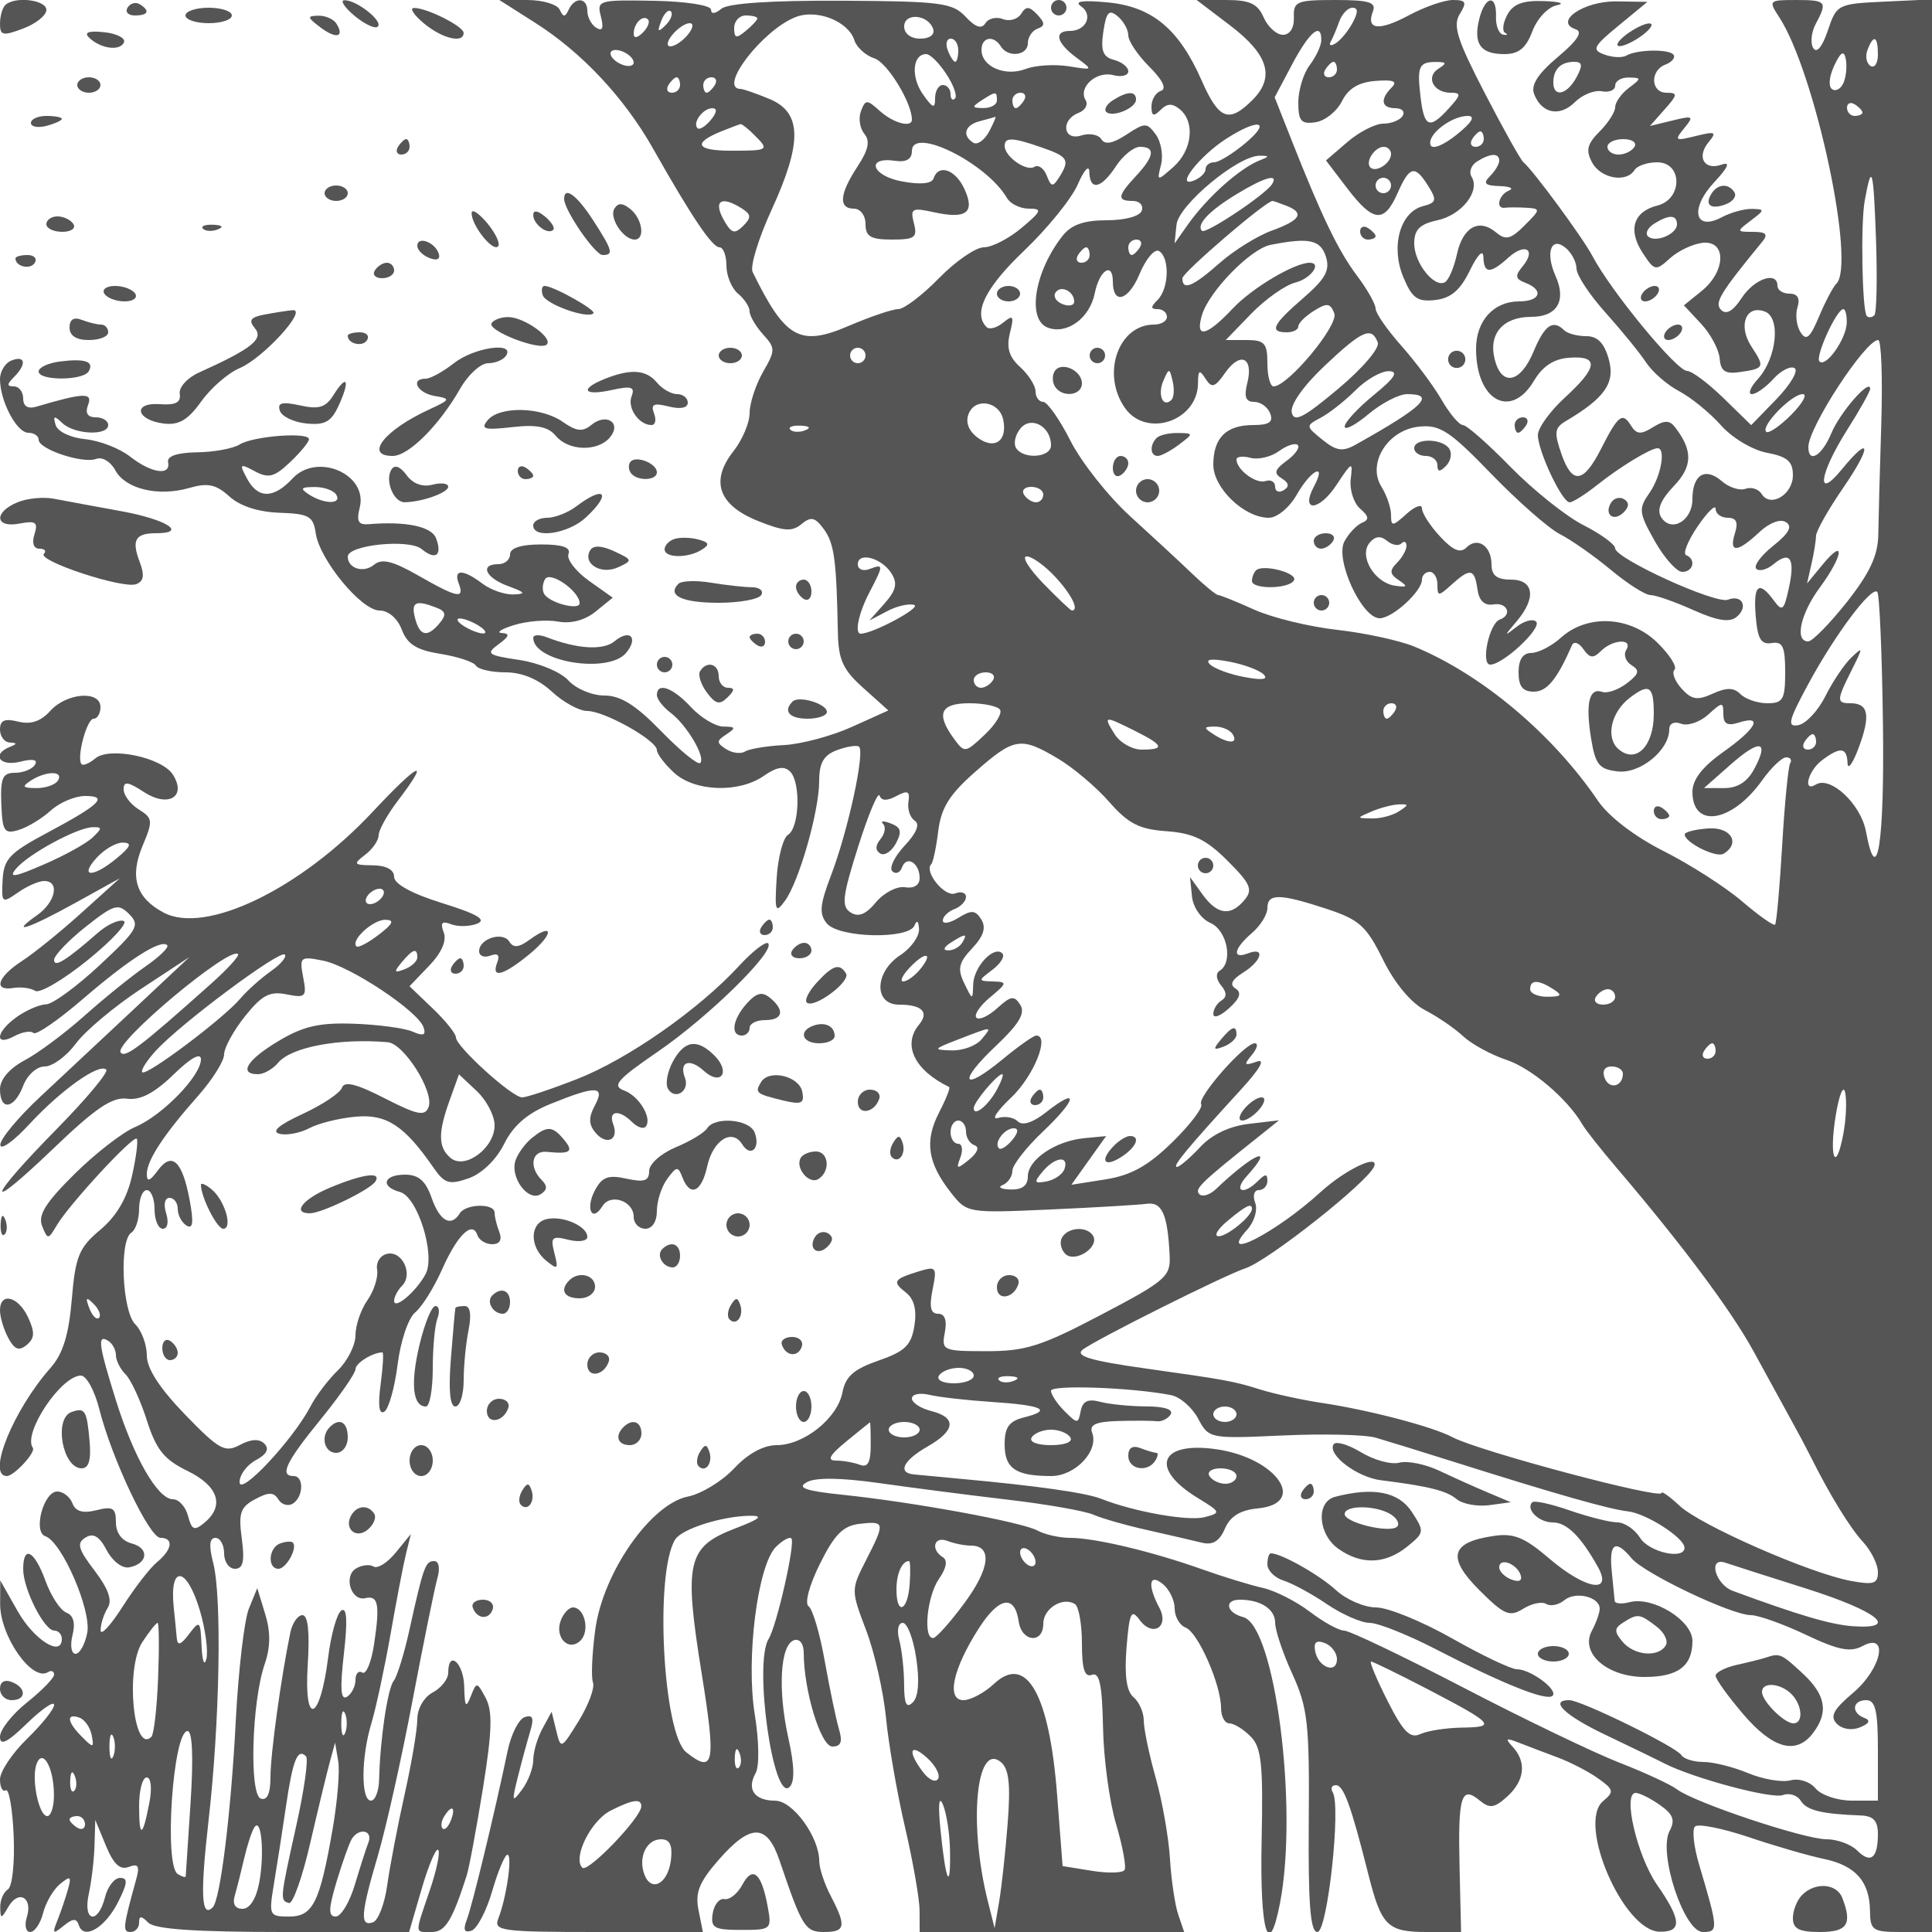 <svg xmlns="http://www.w3.org/2000/svg" version="1.0" width="250" height="250" viewBox="0 0 250 250" preserveAspectRatio="xMidYMid meet">
<g transform="translate(0,250) scale(0.01,-0.01)" fill="#555555" stroke="none">
<path d="M67 24933 c-37 -36 -67 -145 -67 -241 0 -153 38 -160 300 -61 165 62 300 170 300 241 0 132 -415 180 -533 61z"/>
<path d="M1651 24902 c-35 -56 7 -102 93 -102 176 0 202 60 63 146 -51 31 -121 12 -156 -44z"/>
<path d="M4589 24794 c132 -109 267 -172 300 -138 71 71 -278 346 -433 341 -58 -2 2 -93 133 -203z"/>
<path d="M6922 24707 c605 -383 1156 -971 1528 -1629 498 -881 765 -1278 860 -1278 49 0 90 -107 90 -238 0 -131 68 -294 150 -362 83 -68 150 -172 150 -229 0 -58 78 -191 172 -296 164 -180 164 -206 0 -491 -94 -165 -172 -403 -172 -529 0 -125 -94 -348 -210 -495 -303 -385 -193 -697 320 -902 331 -133 440 -141 561 -40 123 102 176 90 290 -66 134 -183 163 -396 181 -1335 7 -356 65 -484 331 -721 l322 -289 -472 -213 c-260 -118 -655 -223 -876 -235 -222 -11 -449 -49 -505 -83 -56 -35 -167 -21 -247 31 -126 81 -126 106 5 191 126 83 120 99 -39 100 -103 1 -292 115 -420 252 -235 254 -441 327 -441 156 0 -52 79 -154 175 -227 212 -159 459 -578 386 -652 -30 -29 -256 155 -504 410 -330 340 -526 463 -738 463 -159 0 -367 88 -465 196 -99 109 -379 225 -633 264 -414 62 -438 80 -269 204 139 102 150 138 42 145 -79 4 -9 51 156 102 165 52 421 73 569 46 169 -31 349 16 489 130 l221 179 -310 220 c-170 122 -289 277 -263 345 33 85 -76 124 -354 124 -259 0 -402 -46 -402 -128 0 -70 -67 -127 -150 -127 -247 0 -170 -176 125 -284 224 -82 237 -102 69 -108 -113 -4 -293 58 -400 139 -252 190 -380 192 -308 3 79 -206 -16 -188 -524 103 -329 188 -471 223 -571 140 -135 -113 -341 -50 -341 104 0 152 793 233 956 98 181 -150 271 -82 186 141 -59 152 -391 221 -869 181 -137 -12 -163 37 -118 216 108 431 -551 716 -868 377 -247 -266 -450 -267 -591 -2 -102 190 -94 198 101 94 177 -95 253 -76 456 117 134 127 244 260 245 297 3 97 -724 42 -898 -68 -83 -52 -330 -98 -550 -101 -257 -4 -391 -49 -375 -127 38 -181 -217 -144 -492 72 -135 106 -396 207 -581 225 -190 19 -356 98 -382 183 -36 121 -19 126 87 25 158 -149 593 -167 593 -25 0 55 -72 100 -161 100 -106 0 -140 54 -99 161 63 162 -57 158 -665 -22 -114 -34 -175 2 -175 104 0 86 -54 157 -120 157 -93 0 -93 27 0 120 167 167 150 285 -30 216 -82 -31 -150 -140 -150 -242 0 -284 216 -694 366 -694 74 0 134 -41 134 -90 0 -124 573 -314 745 -248 77 30 187 -36 246 -146 131 -244 556 -346 959 -230 239 69 344 47 518 -110 137 -125 376 -202 650 -211 379 -13 436 -45 467 -263 49 -344 591 -1002 826 -1002 115 0 233 -102 288 -248 72 -189 192 -264 500 -313 223 -36 430 -104 459 -152 30 -48 202 -87 383 -87 213 0 425 -88 600 -250 148 -137 354 -250 458 -250 223 0 901 -381 901 -506 0 -47 98 -178 219 -290 267 -249 842 -270 1167 -42 164 114 262 130 338 54 140 -140 121 -727 -27 -818 -64 -40 -130 -290 -147 -558 -27 -433 -16 -465 107 -297 183 250 443 1160 443 1551 0 232 58 334 225 397 124 47 253 69 288 49 86 -50 -137 -1085 -359 -1665 -146 -383 -157 -501 -55 -624 157 -189 1061 -209 1135 -26 30 76 53 57 58 -48 4 -95 -104 -246 -242 -336 -335 -220 -346 -641 -17 -641 298 0 394 -97 258 -260 -216 -262 -58 -588 391 -806 18 -8 -42 -159 -133 -335 -188 -365 -145 -650 156 -1032 207 -264 215 -265 1277 -218 587 26 1153 60 1256 74 198 28 271 -135 297 -668 14 -274 -49 -328 -885 -767 -776 -408 -980 -473 -1485 -472 -565 0 -584 9 -539 242 30 158 0 242 -87 242 -97 0 -117 87 -72 311 59 293 48 307 -177 238 -330 -102 -349 -133 -167 -275 106 -84 142 -224 109 -430 -41 -253 -122 -331 -465 -450 -320 -111 -427 -206 -466 -411 -64 -335 -498 -683 -852 -683 -170 0 -372 -111 -550 -301 -154 -165 -423 -329 -597 -364 -481 -96 -1098 -982 -1199 -1719 -42 -311 -56 -621 -30 -688 25 -68 -58 -291 -185 -497 -226 -367 -232 -369 -290 -127 l-60 246 -119 -218 c-66 -121 -119 -303 -119 -406 0 -103 -65 -275 -144 -382 -131 -176 -136 -162 -57 156 48 193 120 457 159 588 55 181 38 228 -68 193 -77 -25 -177 -223 -222 -439 -168 -804 -457 -1998 -527 -2181 -52 -133 -34 -175 59 -144 73 24 194 255 269 513 75 259 164 470 197 470 68 0 -12 -557 -118 -825 -64 -161 36 -175 1289 -175 l1358 0 -57 286 c-45 225 10 361 263 650 413 471 624 468 786 -11 291 -859 332 -925 575 -925 278 0 292 74 89 464 -83 157 -150 361 -150 453 -2 315 -342 782 -570 782 -268 1 -372 146 -254 356 50 90 46 412 -11 763 -116 720 37 1928 274 2165 86 85 175 135 200 110 55 -54 -188 -1128 -294 -1300 -196 -316 60 -2127 271 -1916 69 69 64 273 -17 638 -138 623 -104 1202 75 1261 72 23 125 -45 125 -163 0 -489 221 -1213 370 -1213 112 0 135 60 86 225 -37 124 -119 518 -183 875 -63 358 -158 679 -210 715 -54 38 8 271 147 550 189 381 299 492 515 517 328 37 331 19 80 -473 -194 -380 -194 -387 2 -903 109 -286 225 -798 258 -1138 33 -340 144 -978 247 -1418 102 -440 187 -924 187 -1075 l1 -275 1712 0 1711 0 -77 225 c-42 124 -91 450 -107 725 -17 275 -100 746 -185 1047 -85 301 -154 633 -154 739 0 105 -60 242 -133 303 -90 76 -119 279 -90 641 37 454 61 506 168 360 169 -231 391 -93 255 159 -156 293 -130 451 50 301 82 -68 150 -210 150 -315 0 -105 64 -216 142 -246 160 -61 458 -738 458 -1041 0 -109 48 -198 107 -198 59 0 183 -76 275 -169 141 -141 164 -355 143 -1350 -25 -1173 91 -1567 238 -806 239 1236 -65 3592 -477 3700 -218 57 -251 225 -44 225 270 0 458 -122 458 -298 0 -97 100 -396 223 -664 199 -437 222 -638 212 -1913 -8 -1067 20 -1425 112 -1425 130 0 308 1630 198 1808 -31 50 -13 92 41 92 100 0 195 -260 419 -1150 170 -673 247 -750 760 -750 l441 0 -20 850 c-21 912 22 1051 263 850 128 -105 189 -96 353 52 227 205 254 447 73 643 -103 111 -90 121 75 56 110 -43 335 -128 500 -190 165 -61 402 -183 527 -272 205 -145 212 -174 68 -294 -344 -284 261 -1684 730 -1691 293 -5 284 150 -34 608 -258 373 -448 1188 -276 1188 50 0 191 -70 313 -156 173 -121 201 -196 126 -337 -151 -282 186 -1307 431 -1307 202 0 200 35 -49 872 -69 232 -93 454 -54 493 39 40 352 -22 695 -137 343 -116 780 -242 972 -282 410 -85 593 -291 598 -671 3 -254 34 -275 403 -275 l400 0 0 12504 0 12504 -616 -29 c-605 -28 -619 -36 -732 -373 -72 -213 -144 -300 -189 -228 -40 65 -25 206 32 313 155 289 138 309 -257 309 -351 0 -357 -6 -214 -225 461 -708 993 -3192 738 -3446 -44 -43 -145 -236 -225 -427 -116 -276 -166 -318 -239 -200 -52 81 -69 227 -39 323 36 115 1 175 -102 175 -86 0 -157 45 -157 100 0 196 -298 96 -463 -155 -110 -169 -200 -222 -266 -156 -91 91 -19 211 534 886 77 93 46 125 -120 125 -218 0 -218 4 -29 147 182 137 182 147 12 150 -99 2 -274 -47 -387 -107 -353 -189 -420 107 -102 449 184 198 216 272 99 231 -225 -80 -329 98 -169 291 109 132 88 142 -167 79 -268 -67 -280 -59 -150 100 131 158 119 167 -150 101 l-292 -71 190 215 c169 190 172 215 25 215 -206 0 -218 286 -16 364 83 31 131 88 108 125 -49 79 -473 73 -612 -8 -52 -31 -180 -25 -284 13 -168 61 -147 103 183 375 l373 307 -402 6 c-422 6 -815 -264 -526 -361 96 -32 23 -145 -232 -359 -258 -217 -351 -363 -306 -479 97 -253 333 -299 527 -105 96 96 253 159 348 141 96 -19 174 15 174 74 0 59 79 106 175 104 167 -3 167 -10 0 -136 -96 -73 -175 -184 -175 -247 0 -63 -91 -205 -202 -316 -161 -161 -181 -243 -97 -400 112 -209 444 -268 549 -98 34 55 166 100 293 100 331 0 332 -477 2 -560 -310 -78 -384 -316 -189 -613 153 -234 168 -237 353 -69 107 97 296 186 422 200 311 33 303 -367 -11 -622 l-231 -187 223 -239 c123 -132 231 -334 240 -450 13 -162 72 -202 257 -175 324 46 331 62 153 332 -177 271 -69 546 176 451 207 -79 153 -602 -91 -871 -98 -108 -133 -197 -78 -197 55 0 180 89 279 198 98 108 222 171 274 138 52 -32 -53 -211 -233 -398 l-329 -339 -359 350 c-198 193 -409 351 -470 351 -136 0 -986 1031 -1226 1488 -125 237 -773 1117 -892 1212 -35 28 -260 430 -500 894 -358 691 -417 876 -324 1025 95 152 81 181 -89 181 -110 0 -365 -88 -566 -196 -390 -209 -561 -191 -469 49 45 118 -50 147 -487 147 -500 0 -543 -18 -536 -225 5 -137 -51 -225 -142 -225 -82 0 -194 101 -249 225 -77 177 -180 225 -482 225 l-385 0 433 -329 c497 -378 584 -670 289 -965 -304 -304 -434 -255 -656 250 -294 669 -641 958 -1217 1013 -327 31 -439 15 -345 -50 160 -112 67 -319 -144 -319 -212 0 -176 -152 81 -343 224 -166 224 -166 -100 -114 -179 28 -429 13 -555 -36 -267 -101 -570 31 -570 248 0 166 158 194 250 45 93 -151 350 -120 350 42 0 78 56 162 125 187 99 36 98 74 -4 183 -104 109 -145 111 -208 9 -44 -70 -150 -101 -236 -68 -86 34 -189 9 -227 -54 -49 -79 -129 -52 -256 85 -168 180 -323 200 -1606 207 -907 4 -1468 -33 -1554 -104 -81 -68 -134 -72 -134 -12 0 57 -324 107 -741 115 -715 13 -739 6 -684 -204 39 -149 20 -195 -59 -146 -64 40 -116 137 -116 216 0 177 -162 190 -242 19 -46 -100 -70 -100 -116 0 -32 69 -221 125 -420 125 l-361 0 461 -293z m1690 -34 c-98 -98 -110 -86 -56 56 38 99 94 154 125 124 30 -31 0 -112 -69 -180z m2443 -193 c30 -93 147 -199 259 -235 166 -52 486 -574 486 -792 0 -111 -241 -46 -415 111 -167 151 -186 151 -244 -2 -35 -90 -15 -222 43 -293 78 -93 54 -208 -88 -424 -233 -354 -250 -545 -46 -545 83 0 150 -89 150 -200 0 -161 67 -200 341 -200 297 0 333 27 285 211 -50 191 -25 205 257 143 422 -93 537 -6 397 300 -116 253 -336 329 -400 137 -23 -69 -171 -83 -412 -38 -391 74 -469 322 -84 266 144 -21 216 22 216 127 0 324 965 -153 1230 -608 44 -76 171 -138 283 -138 178 0 167 -30 -95 -250 -163 -137 -382 -250 -487 -250 -105 0 -366 -180 -581 -400 -215 -220 -452 -400 -527 -400 -75 0 -363 -98 -641 -217 -632 -272 -820 -166 -1243 697 -35 71 74 431 243 800 402 874 396 1263 -22 1438 -171 71 -340 130 -377 131 -301 5 293 774 720 933 275 101 674 -59 752 -302z m3545 62 c0 -73 122 -255 272 -405 174 -173 228 -287 150 -313 -67 -22 -122 -113 -122 -202 0 -124 27 -135 118 -44 86 86 153 88 250 7 199 -165 159 -530 -84 -745 -213 -188 -215 -188 -160 30 30 122 0 296 -68 389 -115 157 -139 157 -380 -1 -177 -116 -279 -135 -325 -59 -37 60 -154 82 -259 48 -237 -75 -270 202 -36 292 86 33 127 107 92 165 -101 163 137 381 356 324 108 -28 196 -6 196 49 0 55 -83 121 -185 148 -144 38 -174 118 -138 364 38 256 73 294 185 201 76 -63 138 -174 138 -248z m2903 164 c-57 -107 -156 -227 -219 -266 -63 -39 -92 -30 -65 20 28 49 78 169 112 265 35 96 111 175 169 175 75 0 76 -58 3 -194z m-9185 -128 c-71 -71 -118 -77 -118 -15 0 134 118 252 185 185 28 -28 -2 -105 -67 -170z m1482 184 c0 -21 -67 -94 -150 -162 -123 -102 -150 -95 -150 38 0 89 68 162 150 162 83 0 150 -17 150 -38z m2275 -137 c24 -73 -44 -125 -167 -125 -123 0 -208 65 -208 157 0 184 312 157 375 -32z m-3175 -75 c-68 -82 -169 -150 -224 -150 -56 0 -45 66 24 150 68 83 169 150 224 150 56 0 45 -66 -24 -150z m8197 -75 c-2 -69 -69 -212 -150 -319 -81 -107 -147 -324 -147 -482 0 -241 37 -283 222 -256 123 18 276 140 342 271 82 166 216 247 436 264 230 18 288 -5 209 -84 -155 -155 -135 -269 47 -269 86 0 128 -45 94 -100 -34 -55 -147 -100 -250 -100 -104 0 -313 -107 -465 -238 l-277 -238 276 -362 c336 -440 477 -454 650 -62 157 355 224 370 398 92 114 -182 105 -214 -70 -260 -296 -77 -419 -525 -252 -921 113 -271 182 -319 413 -293 201 23 323 127 447 382 101 207 172 279 175 175 6 -219 88 -221 323 -9 217 197 366 106 185 -112 -103 -124 -96 -163 36 -214 243 -93 193 -240 -82 -240 -329 0 -557 -251 -557 -614 0 -672 451 -919 751 -411 112 188 256 282 456 296 387 28 370 -124 -57 -515 -192 -176 -350 -394 -350 -485 0 -208 313 -871 411 -871 40 0 201 101 357 225 292 233 691 475 781 475 110 0 43 -367 -105 -578 -144 -206 -139 -254 68 -623 124 -219 284 -399 356 -399 144 0 182 163 50 217 -45 18 23 186 150 373 128 187 232 288 232 225 0 -63 71 -115 157 -115 111 0 138 -58 93 -200 -82 -258 30 -254 311 10 133 125 275 180 348 134 89 -54 42 -142 -163 -306 -159 -126 -257 -260 -220 -298 38 -38 139 -11 224 60 215 178 282 72 197 -312 -63 -290 -85 -307 -195 -157 -194 265 -267 201 -233 -206 24 -293 69 -369 206 -346 143 24 175 -45 175 -375 0 -355 -28 -404 -230 -404 -127 0 -283 53 -347 117 -88 88 -180 89 -361 7 -199 -91 -272 -79 -403 66 -88 97 -129 207 -91 244 37 38 -64 196 -225 353 -352 342 -905 369 -1245 61 -119 -107 -291 -196 -382 -197 -110 -1 -166 -85 -166 -251 0 -182 54 -250 197 -250 170 0 299 156 494 600 24 56 90 34 147 -49 83 -119 129 -124 228 -25 154 154 421 165 327 13 -38 -61 -7 -150 69 -196 110 -69 98 -114 -62 -236 -110 -83 -253 -133 -317 -110 -169 59 -218 -145 -145 -599 56 -343 103 -402 345 -430 290 -34 667 274 667 544 0 77 63 107 154 73 84 -33 242 21 350 118 183 167 196 167 196 6 0 -127 53 -156 200 -109 322 102 227 -78 -202 -381 -269 -191 -398 -357 -398 -515 0 -481 512 -398 900 146 117 165 258 300 313 300 54 0 78 -34 52 -75 -25 -42 -72 -521 -104 -1066 -32 -544 -73 -1005 -92 -1024 -19 -18 -211 117 -427 302 -215 184 -671 476 -1013 649 -377 190 -711 446 -851 651 -589 867 -1507 1638 -2379 1997 -192 79 -641 176 -999 216 -357 40 -839 157 -1070 261 -230 104 -441 189 -467 189 -26 0 -177 124 -335 275 -157 151 -519 486 -803 744 -283 258 -631 697 -772 975 -141 278 -301 506 -355 506 -54 0 -98 61 -98 135 0 73 -89 215 -198 314 -145 131 -181 249 -134 440 56 224 44 243 -86 137 -83 -68 -180 -95 -216 -58 -179 178 -16 510 485 987 302 288 616 675 696 860 81 188 147 258 149 160 6 -249 154 -217 345 75 90 138 230 250 311 250 202 0 186 -122 -52 -377 -241 -259 -250 -323 -42 -323 87 0 140 -56 117 -125 -25 -73 -213 -125 -454 -125 -293 0 -458 -58 -570 -200 -365 -462 -466 -1084 -194 -1189 248 -95 545 122 609 444 60 301 234 413 234 151 0 -305 201 -248 345 97 83 199 197 333 253 298 140 -86 129 -484 -18 -631 -93 -93 -93 -120 0 -120 66 0 120 -45 120 -100 0 -55 -75 -100 -167 -100 -462 0 -685 -638 -377 -1078 276 -395 942 -171 946 318 1 172 18 183 97 60 81 -127 120 -116 255 77 196 278 369 198 286 -133 -45 -178 -21 -244 88 -244 83 0 177 -67 208 -150 43 -111 -14 -150 -219 -150 -350 0 -517 -165 -517 -513 0 -303 401 -687 718 -687 108 0 266 131 362 299 185 325 393 425 223 107 -181 -339 66 -323 291 19 201 305 213 310 184 75 -16 -137 38 -309 121 -381 116 -101 121 -144 25 -184 -70 -29 -172 -138 -228 -242 -124 -233 225 -993 456 -993 167 0 548 348 548 500 0 55 45 100 100 100 55 0 100 -74 100 -165 0 -154 13 -154 183 0 242 218 297 209 335 -60 21 -150 90 -215 207 -196 179 30 249 -136 82 -196 -137 -49 -250 -583 -123 -583 166 0 674 475 593 556 -40 40 -152 11 -250 -65 -169 -131 -169 -128 -2 69 258 303 225 540 -75 540 -181 0 -250 54 -250 194 0 242 -181 365 -325 221 -78 -78 -175 -37 -342 144 -128 138 -233 301 -233 362 0 60 -90 29 -200 -71 -181 -164 -200 -165 -200 -14 0 92 -56 257 -125 367 -189 303 85 738 491 777 267 27 396 -58 933 -614 343 -354 742 -705 887 -778 145 -74 441 -281 657 -461 216 -180 447 -327 514 -327 67 0 316 -87 554 -194 311 -139 469 -164 560 -89 156 129 73 294 -112 223 -157 -61 -1459 533 -1459 665 0 50 -186 186 -413 301 -227 116 -650 455 -941 752 -291 298 -568 542 -616 542 -48 0 -171 146 -275 325 -103 179 -338 494 -521 700 -184 207 -334 423 -334 482 0 58 -108 250 -240 425 -242 321 -456 764 -851 1764 l-215 545 228 430 c224 422 381 550 375 304z m-4697 -125 c0 -82 -18 -150 -39 -150 -22 0 -66 68 -97 150 -32 83 -14 150 39 150 53 0 97 -67 97 -150z m11900 -56 c0 -113 -43 -179 -96 -147 -52 33 -70 125 -39 206 79 207 135 183 135 -59z m-16100 -102 c0 -47 -67 -60 -150 -28 -82 31 -150 96 -150 144 0 47 68 60 150 28 83 -31 150 -96 150 -144z m15659 -254 c-32 -83 -99 -125 -149 -94 -53 33 -43 160 24 305 83 177 126 204 149 94 19 -85 8 -222 -24 -305z m-11613 103 c94 -142 144 -284 112 -316 -32 -32 -58 -6 -58 58 0 65 -45 117 -100 117 -55 0 -100 -78 -100 -172 0 -140 -30 -130 -159 54 -157 225 -132 518 44 518 51 0 168 -116 261 -259z m5054 59 c0 -55 -48 -100 -106 -100 -58 0 -78 45 -44 100 34 55 82 100 106 100 24 0 44 -45 44 -100z m1312 10 c-167 -106 -62 -310 159 -310 139 0 137 -26 -21 -200 -254 -280 -322 -252 -369 153 -46 392 -20 448 211 445 129 -1 132 -17 20 -88z m1788 -110 c-122 -227 -300 -267 -300 -67 0 171 97 267 270 267 106 0 113 -45 30 -200z m-11600 -100 c0 -55 -48 -100 -106 -100 -58 0 -78 45 -44 100 34 55 82 100 106 100 24 0 44 -45 44 -100z m450 0 c-34 -55 -82 -100 -106 -100 -24 0 -44 45 -44 100 0 55 48 100 106 100 58 0 78 -45 44 -100z m3650 -200 c0 -55 -79 -99 -175 -98 -150 1 -153 15 -25 98 189 122 200 122 200 0z m350 0 c-34 -55 -82 -100 -106 -100 -24 0 -44 45 -44 100 0 55 48 100 106 100 58 0 78 -45 44 -100z m10850 -156 c0 -24 -45 -44 -100 -44 -55 0 -100 48 -100 106 0 58 45 78 100 44 55 -34 100 -82 100 -106z m-14902 -96 c-70 -84 -147 -132 -172 -107 -70 69 71 259 192 259 66 0 59 -57 -20 -152z m3601 -151 c-60 -111 -152 -176 -204 -144 -150 93 -111 228 80 278 96 25 188 51 204 57 15 7 -21 -79 -80 -191z m6051 -39 c-174 -140 -316 -196 -339 -134 -47 132 268 376 483 376 102 -1 52 -85 -144 -242z m-9093 -1 c202 -201 193 -207 -297 -207 -454 0 -502 98 -125 251 118 47 229 89 247 93 18 3 97 -58 175 -137z m6361 -107 c-163 -137 -347 -250 -407 -250 -61 0 -111 -40 -111 -89 0 -49 -70 -116 -155 -149 -247 -95 77 321 423 543 420 269 591 232 250 -55z m3082 50 c0 -55 -48 -100 -106 -100 -58 0 -78 45 -44 100 34 55 82 100 106 100 24 0 44 -45 44 -100z m-5715 -110 c339 -118 362 -160 219 -387 -80 -126 -103 -123 -159 24 -36 95 -108 146 -160 114 -104 -65 -385 133 -385 271 0 116 104 111 485 -22z m7665 10 c-34 -55 -127 -100 -206 -100 -79 0 -144 45 -144 100 0 55 93 100 206 100 113 0 178 -45 144 -100z m-3150 -94 c0 -118 -195 -244 -267 -173 -71 72 55 267 173 267 52 0 94 -42 94 -94z m-1695 -79 c-261 -102 -681 -477 -931 -829 l-175 -248 25 242 c27 256 798 896 1076 893 128 -1 129 -9 5 -58z m3095 -7 c0 -44 -54 -134 -120 -200 -93 -93 -66 -122 125 -128 135 -4 189 -30 120 -58 -133 -54 -176 -242 -50 -222 41 6 164 6 272 0 191 -12 191 -19 -19 -229 -181 -180 -243 -195 -371 -89 -222 184 -428 67 -505 -286 -37 -168 -105 -329 -152 -358 -136 -84 -400 245 -400 499 0 180 71 251 301 301 315 69 556 377 441 563 -37 60 -6 149 70 197 174 109 288 114 288 10z m4854 -1999 c-30 -30 -73 -35 -97 -11 -61 60 -82 1191 -28 1490 91 504 113 431 146 -488 18 -516 9 -962 -21 -991z m-7794 1696 c-82 -134 -859 -651 -906 -604 -79 78 92 259 446 474 364 221 549 273 460 130z m1540 -17 c0 -55 -45 -100 -100 -100 -55 0 -100 45 -100 100 0 55 45 100 100 100 55 0 100 -45 100 -100z m-8401 -297 c122 -77 125 -119 21 -223 -104 -104 -146 -101 -223 21 -182 288 -86 384 202 202z m7043 36 c243 -93 190 -187 -182 -322 -186 -67 -490 -255 -675 -418 -351 -310 -485 -365 -485 -200 0 74 1080 1001 1167 1001 9 0 88 -27 175 -61z m5058 -242 c0 -129 -285 -245 -376 -154 -38 37 -2 110 79 161 193 122 297 120 297 -7z m-6950 -297 c-34 -55 -82 -100 -106 -100 -24 0 -44 45 -44 100 0 55 48 100 106 100 58 0 78 -45 44 -100z m2407 -121 c56 -176 -5 -286 -293 -536 -396 -342 -445 -443 -214 -443 83 0 150 34 150 76 0 42 91 133 202 202 170 106 212 101 264 -33 58 -153 -600 -945 -786 -945 -44 0 -80 135 -80 300 0 259 -37 300 -270 300 l-269 0 331 342 c183 188 439 369 570 402 201 50 349 256 185 256 -196 0 -744 -326 -991 -588 -346 -368 -496 -400 -402 -87 93 307 629 856 886 906 499 99 647 67 717 -152z m3243 -155 c0 -83 169 -340 375 -569 206 -230 443 -520 525 -645 83 -125 275 -292 428 -372 153 -81 396 -278 540 -440 146 -165 410 -322 597 -357 264 -50 335 -112 335 -291 0 -251 -292 -425 -405 -241 -40 63 -133 93 -208 66 -76 -27 -213 17 -306 98 -215 187 -381 85 -381 -232 0 -282 -277 -440 -406 -232 -57 94 -4 224 163 399 246 256 251 461 19 763 -73 94 -136 94 -288 0 -157 -98 -212 -93 -286 26 -108 174 -164 129 -386 -308 -225 -442 -371 -462 -509 -69 -99 282 -92 344 53 430 507 300 643 494 558 800 -59 211 -145 300 -292 300 -114 0 -242 34 -284 75 -146 145 -254 71 -398 -275 -171 -409 -413 -457 -503 -99 -83 329 108 549 474 549 335 0 458 208 313 531 -134 301 -56 517 132 361 77 -64 140 -185 140 -268z m-6300 176 c0 -55 -48 -100 -106 -100 -58 0 -78 45 -44 100 34 55 82 100 106 100 24 0 44 -45 44 -100z m-200 -603 c0 -50 -67 -65 -149 -33 -83 31 -125 98 -94 148 65 105 243 21 243 -115z m9997 -272 c-4 -208 -270 -586 -353 -502 -60 59 222 677 309 677 26 0 46 -79 44 -175z m-6069 -255 c29 -73 -195 -336 -514 -603 -447 -375 -571 -438 -599 -304 -21 100 151 344 424 602 488 461 609 514 689 305z m6516 -1045 c-19 -591 -36 -1240 -39 -1441 -4 -272 -109 -497 -407 -875 -222 -280 -447 -509 -500 -509 -179 0 -101 357 152 700 300 407 333 655 39 300 l-206 -250 57 250 c32 138 58 301 59 364 0 62 159 344 353 625 372 542 359 699 -20 236 -339 -414 -291 -58 68 509 165 260 300 501 300 535 0 142 -391 -306 -503 -576 -121 -292 -297 -397 -297 -177 0 254 738 1384 904 1384 40 0 58 -484 40 -1075z m-13144 875 c0 -55 -45 -100 -100 -100 -55 0 -100 45 -100 100 0 55 45 100 100 100 55 0 100 -45 100 -100z m3959 -574 c-109 -110 -184 64 -106 245 74 171 80 171 121 -4 24 -100 17 -209 -15 -241z m2616 61 c-206 -169 -375 -351 -375 -406 0 -54 138 18 308 160 169 142 394 259 500 259 378 0 215 -161 -666 -654 -168 -94 -249 -82 -429 63 -220 178 -220 180 -19 288 111 59 313 219 449 355 136 137 329 246 427 245 132 -3 81 -85 -195 -310z m5401 -257 c-149 -148 -293 -246 -322 -217 -73 73 329 487 473 487 65 0 -3 -121 -151 -270z m-10193 -67 c53 -272 -113 -386 -330 -228 -118 87 -162 199 -120 308 85 219 404 163 450 -80z m617 -325 c0 -161 -358 -187 -453 -34 -35 58 -9 171 58 252 138 167 395 25 395 -218z m-3181 194 c-72 -29 -159 -26 -192 8 -33 33 26 56 131 52 117 -5 141 -28 61 -60z m6231 -394 c-158 -116 -171 -163 -64 -229 94 -59 102 -105 25 -152 -61 -38 -111 -17 -111 45 0 63 -56 96 -124 73 -123 -41 -376 147 -376 280 0 37 82 47 183 20 100 -26 266 13 368 88 101 74 210 109 242 78 31 -32 -33 -123 -143 -203z m-12300 -438 c79 -127 -153 -127 -350 0 -122 79 -109 97 69 98 121 1 247 -43 281 -98z m9150 0 c0 -55 -42 -100 -94 -100 -52 0 -122 45 -156 100 -34 55 8 100 94 100 86 0 156 -45 156 -100z m4634 -632 c36 36 66 22 66 -31 0 -53 -56 -153 -124 -221 -99 -99 -94 -145 25 -224 121 -82 112 -95 -51 -71 -265 39 -470 384 -328 555 71 86 143 95 225 26 67 -55 151 -71 187 -34z m-6599 -387 c82 -130 61 -220 -89 -390 l-196 -220 231 121 c126 67 284 102 350 79 93 -33 -537 -371 -693 -371 -84 0 -28 267 113 536 185 355 185 371 -1 300 -82 -31 -150 -4 -150 61 0 167 308 85 435 -116z m2120 -46 c212 -228 314 -435 215 -435 -17 0 -183 158 -370 350 -187 193 -283 350 -215 350 69 0 235 -119 370 -265z m-6155 -341 c0 -97 -386 3 -457 118 -30 48 -25 136 11 195 67 107 446 -158 446 -313z m16865 -1546 c22 -1554 -76 -2176 -220 -1406 -66 354 -460 722 -648 606 -173 -107 -103 176 78 313 238 180 324 171 332 -36 4 -96 71 -1 149 212 151 411 121 563 -112 563 -182 0 -180 38 17 430 149 297 149 309 -4 162 -91 -86 -242 -311 -336 -499 -94 -189 -251 -357 -349 -376 -151 -28 -131 55 130 537 345 637 814 1263 890 1187 28 -27 61 -789 73 -1693z m-18721 1490 c125 -47 135 -93 46 -200 -159 -192 -258 -173 -319 62 -55 210 7 241 273 138z m556 -238 c83 -53 105 -97 50 -97 -55 0 -167 44 -250 97 -82 53 -105 97 -50 97 55 0 168 -44 250 -97z m10150 -626 c67 -67 -16 -79 -247 -35 -191 35 -392 110 -447 165 -66 66 16 78 247 35 191 -36 392 -110 447 -165z m-3500 -74 c-34 -55 -104 -100 -156 -100 -52 0 -94 45 -94 100 0 55 70 100 156 100 86 0 128 -45 94 -100z m8550 -438 c0 -416 -227 -647 -452 -460 -176 146 -105 481 142 669 252 193 310 153 310 -209z m-8459 53 c29 -47 -62 -194 -202 -325 -250 -235 -258 -236 -397 -46 -234 320 -174 456 202 456 189 0 368 -38 397 -85z m5109 -15 c-34 -55 -82 -100 -106 -100 -24 0 -44 45 -44 100 0 55 48 100 106 100 58 0 78 -45 44 -100z m-3365 -257 c374 -187 394 -243 89 -243 -124 0 -282 90 -351 200 -150 241 -139 243 262 43z m1265 -43 c78 -127 -54 -127 -250 0 -129 84 -127 97 19 98 93 1 197 -43 231 -98z m7550 -100 c0 -55 -48 -100 -106 -100 -58 0 -78 45 -44 100 34 55 82 100 106 100 24 0 44 -45 44 -100z m-9812 -215 c199 -118 499 -371 666 -563 247 -281 388 -353 742 -378 344 -25 513 -107 788 -382 298 -297 331 -373 221 -506 -180 -217 -352 -195 -544 69 l-162 225 25 -250 c15 -142 118 -290 239 -343 217 -96 297 -508 120 -618 -55 -33 -47 -111 17 -189 76 -91 77 -152 5 -197 -58 -36 -105 -114 -105 -174 0 -61 91 -28 202 73 143 129 168 205 86 256 -80 49 -50 114 97 206 244 152 292 337 65 250 -213 -82 -186 61 50 263 110 94 200 239 200 322 0 192 158 190 764 -9 426 -140 516 -221 732 -658 149 -303 361 -558 540 -651 162 -84 386 -236 496 -339 110 -103 362 -240 559 -306 324 -106 796 -508 986 -838 40 -70 240 -323 444 -562 852 -1000 1485 -1849 1772 -2376 168 -308 380 -695 471 -860 92 -165 209 -385 261 -489 253 -508 513 -931 685 -1117 104 -114 190 -288 190 -387 0 -151 -55 -169 -355 -113 -532 100 -1944 720 -2211 971 -129 121 -234 195 -234 166 0 -89 -2373 544 -2704 721 -253 136 -1078 352 -1696 445 -247 37 -598 113 -780 169 -363 113 -439 127 -1511 278 -694 98 -900 159 -801 240 151 122 1836 965 2109 1055 297 98 1586 1118 1664 1317 67 170 -373 -40 -691 -330 -577 -527 -1343 -921 -953 -490 94 104 140 257 105 350 -35 91 -14 164 47 164 61 0 111 54 111 120 0 93 -27 93 -120 0 -194 -194 -327 -137 -145 63 378 418 86 294 -401 -170 -79 -75 -175 -105 -214 -66 -66 66 9 141 730 716 l300 240 -392 -46 c-251 -30 -478 -138 -629 -302 -131 -140 -266 -255 -300 -255 -66 0 131 238 819 990 257 280 334 415 213 372 -161 -56 -170 -43 -63 86 70 83 87 152 39 152 -133 0 -749 -700 -694 -789 27 -43 -141 -263 -372 -490 -314 -307 -533 -429 -864 -482 l-443 -70 224 315 225 315 -282 -27 c-374 -36 -731 -278 -731 -496 0 -118 -74 -173 -225 -168 -124 4 -169 30 -100 58 69 28 125 111 125 184 0 73 179 303 398 510 440 418 467 585 40 249 -172 -136 -307 -180 -367 -120 -53 53 -169 72 -258 44 -90 -28 -12 91 172 265 291 276 504 802 324 802 -35 0 -233 -140 -441 -312 -519 -427 -579 -292 -80 179 298 282 382 422 315 529 -78 125 -121 119 -298 -41 -113 -103 -235 -159 -270 -124 -35 35 44 154 176 263 224 187 227 200 39 206 -197 6 -197 9 -7 152 106 80 163 175 127 211 -107 107 -369 -171 -377 -400 -6 -210 -8 -209 -116 14 -90 186 -72 266 102 451 149 158 184 269 119 374 -76 122 -127 126 -295 22 -112 -69 -203 -85 -203 -36 0 50 68 117 150 148 83 32 150 103 150 158 0 55 -64 75 -142 45 -133 -51 -404 282 -308 378 24 23 65 217 91 431 38 300 145 472 479 765 504 444 588 457 1068 172z m9012 -135 c-90 -169 -218 -249 -392 -248 l-258 1 340 300 c384 339 508 317 310 -53z m-11101 -351 c147 79 178 64 156 -75 -15 -96 22 -205 82 -244 70 -45 23 -159 -132 -324 -131 -141 -203 -289 -158 -331 44 -41 101 -18 125 51 58 161 228 58 228 -138 0 -92 -74 -138 -189 -119 -103 17 -272 -70 -375 -193 -131 -159 -228 -198 -329 -133 -122 77 -107 206 98 853 133 420 258 716 277 659 23 -69 95 -71 217 -6z m6501 -199 c-82 -53 -240 -94 -350 -91 -200 5 -200 5 0 91 110 47 268 88 350 91 133 5 133 -5 0 -91z m-5650 -1700 c-34 -55 -115 -99 -181 -98 -71 0 -59 40 31 98 192 124 227 124 150 0z m-548 -348 c-70 -83 -166 -152 -214 -152 -49 0 -9 83 87 183 206 216 311 191 127 -31z m8198 -252 c121 -78 107 -97 -75 -98 -124 -1 -225 43 -225 98 0 125 106 125 300 0z m800 -100 c0 -55 -70 -100 -156 -100 -86 0 -128 45 -94 100 34 55 104 100 156 100 52 0 94 -45 94 -100z m-8200 -550 c-68 -82 -243 -147 -387 -142 -245 7 -239 16 87 142 453 175 445 175 300 0z m9500 -150 c0 -55 -48 -100 -106 -100 -58 0 -78 45 -44 100 34 55 82 100 106 100 24 0 44 -45 44 -100z m-1200 -294 c0 -168 -177 -209 -236 -55 -35 90 0 149 89 149 81 0 147 -42 147 -94z m-8097 -200 c-112 -210 -303 -364 -303 -245 0 77 304 439 369 439 21 0 -9 -87 -66 -194z m10950 -576 c-99 -529 -189 -310 -98 240 43 264 98 397 121 295 23 -102 13 -343 -23 -535z m-11353 28 c0 -78 50 -158 111 -178 66 -22 39 -96 -69 -184 -161 -131 -173 -128 -114 29 36 96 22 175 -31 175 -53 0 -97 68 -97 150 0 83 45 150 100 150 55 0 100 -64 100 -142z m598 -110 c-70 -84 -147 -132 -172 -107 -70 69 71 259 192 259 66 0 59 -57 -20 -152z m677 -373 c-23 -69 -126 -141 -230 -162 -163 -31 -171 -14 -55 125 159 192 344 215 285 37z m2425 -518 c0 -94 -321 -357 -432 -354 -65 2 -12 92 118 200 236 197 314 235 314 154z m-3600 -2157 c0 -55 -115 -100 -256 -100 -145 0 -229 43 -194 100 34 55 149 100 256 100 107 0 194 -45 194 -100z m519 -68 c-72 -29 -159 -26 -192 8 -33 33 26 56 131 52 117 -5 141 -28 61 -60z m2038 -186 c113 -22 269 -158 346 -302 139 -260 149 -262 1094 -219 524 24 1066 11 1203 -28 138 -40 610 -186 1050 -325 1285 -406 1978 -603 2215 -629 234 -25 727 -340 732 -468 7 -164 -457 -63 -574 125 -68 110 -203 201 -299 201 -96 1 -371 71 -612 154 -241 84 -459 132 -485 106 -89 -89 85 -261 263 -261 183 0 363 -177 586 -575 199 -356 -161 -293 -633 111 -317 271 -456 328 -715 289 -556 -81 -609 -277 -188 -699 325 -324 393 -353 569 -244 109 69 244 97 299 63 56 -34 161 -13 234 48 144 120 458 45 458 -110 0 -53 -46 -182 -102 -287 -154 -288 198 -596 682 -596 434 0 620 140 620 467 0 264 -511 580 -812 501 -103 -27 -191 -20 -194 16 -4 36 -21 212 -39 391 -35 359 49 411 257 161 162 -196 1296 -736 1545 -736 95 0 415 -114 709 -253 421 -200 578 -231 735 -147 347 186 248 -294 -126 -609 -252 -213 -298 -302 -207 -396 70 -71 194 -91 300 -47 122 50 140 91 57 122 -174 65 -157 230 25 230 118 0 150 -139 150 -650 l0 -650 -338 0 c-186 0 -396 71 -468 157 -74 89 -215 135 -328 105 -109 -28 -353 14 -544 93 -191 80 -451 145 -578 145 -128 0 -257 40 -287 89 -66 107 -1299 711 -1451 711 -265 0 -57 -199 469 -449 316 -151 657 -316 756 -367 377 -194 1396 -467 1540 -412 82 31 186 -2 230 -73 77 -125 269 -172 774 -191 167 -6 225 -68 225 -241 0 -314 -94 -388 -269 -212 -80 80 -259 145 -397 145 -287 0 -1707 474 -1934 646 -82 62 -420 219 -750 347 -330 129 -1238 566 -2017 971 -779 405 -1472 736 -1540 736 -68 0 -268 110 -445 245 -176 134 -451 273 -609 308 -159 35 -514 144 -789 242 -641 228 -1384 405 -1703 405 -137 0 -328 43 -423 95 -204 110 -1595 366 -2516 462 -488 51 -600 90 -468 163 113 64 440 59 942 -12 422 -60 1173 -157 1668 -215 495 -58 990 -145 1100 -194 110 -48 425 -138 700 -199 275 -62 590 -135 700 -162 142 -36 229 17 300 181 70 161 198 240 425 262 650 63 249 648 -524 764 -745 111 -886 -244 -249 -631 296 -181 300 -190 86 -246 -211 -55 -909 68 -1338 237 -197 78 -821 167 -1800 257 -275 25 -556 52 -625 59 -215 21 -137 181 174 359 366 208 384 377 51 461 -137 35 -250 108 -250 163 0 55 101 76 225 47 124 -30 486 -71 806 -92 660 -43 794 -106 424 -199 -199 -50 -255 -127 -255 -351 0 -312 143 -409 603 -409 311 0 619 326 529 561 -39 103 48 142 332 151 212 6 439 5 503 -3 65 -8 146 32 181 88 39 64 -82 104 -317 104 -210 1 -478 28 -597 60 -156 41 -225 8 -250 -120 -32 -168 -42 -168 -209 -2 -96 97 -175 215 -175 264 0 81 1055 43 1557 -57z m843 -246 c0 -55 -68 -100 -150 -100 -82 0 -150 45 -150 100 0 55 68 100 150 100 82 0 150 -45 150 -100z m-4733 -404 c0 -222 -39 -290 -142 -250 -78 30 -216 54 -308 54 -120 1 -83 70 133 247 165 135 304 247 308 249 5 2 9 -133 9 -300z m633 204 c0 -55 -90 -100 -200 -100 -110 0 -200 45 -200 100 0 55 90 100 200 100 110 0 200 -45 200 -100z m1950 -100 c36 -58 -68 -100 -250 -100 -182 0 -286 42 -250 100 34 55 146 100 250 100 104 0 216 -45 250 -100z m2150 -500 c0 -55 -65 -100 -144 -100 -79 0 -172 45 -206 100 -34 55 31 100 144 100 113 0 206 -45 206 -100z m-6492 -680 c-614 -236 -660 -435 -431 -1859 191 -1184 165 -1322 -196 -1036 -303 240 -412 2320 -145 2753 86 138 601 302 964 308 187 2 139 -39 -192 -166z m3053 -220 c282 0 251 -292 -78 -739 -183 -249 -367 -455 -408 -457 -134 -7 -79 546 76 767 96 137 114 239 50 278 -163 101 -116 278 57 212 87 -34 224 -61 303 -61z m839 -212 c0 -55 -45 -72 -100 -38 -55 34 -100 107 -100 162 0 55 45 72 100 38 55 -34 100 -107 100 -162z m-1629 -288 c-25 -351 -171 -409 -171 -67 0 205 72 367 163 367 16 0 20 -135 8 -300z m7906 119 c24 -73 -21 -96 -119 -58 -87 33 -158 104 -158 158 0 131 227 49 277 -100z m3698 -176 c923 -293 1215 -529 600 -486 -284 20 -698 142 -1550 456 -230 84 -328 443 -100 366 69 -24 541 -175 1050 -336z m-10193 -426 c39 -266 318 -291 318 -28 0 197 251 353 409 255 50 -31 91 -260 91 -511 0 -330 35 -441 129 -405 98 38 133 -128 144 -679 7 -402 83 -965 169 -1252 85 -287 134 -554 110 -594 -25 -40 -215 -45 -424 -11 l-378 61 -71 921 c-101 1308 -398 1831 -818 1436 -123 -115 -301 -210 -394 -210 -225 0 -138 405 200 931 261 407 463 441 515 86z m8253 -64 c102 -77 155 -188 119 -246 -97 -158 -411 -130 -560 51 -109 130 -107 173 12 248 186 117 209 115 429 -53z m-9579 -411 c44 -293 29 -497 -44 -570 -83 -83 -112 -23 -113 233 -1 190 -29 446 -62 570 -35 129 -15 225 45 225 58 0 137 -206 174 -458z m5444 -11 c0 -197 -241 -110 -282 102 -23 116 15 148 125 106 86 -33 157 -127 157 -208z m1168 -386 c864 -451 903 -494 452 -500 -203 -3 -446 -40 -539 -83 -134 -63 -222 25 -427 430 -141 279 -237 508 -213 508 24 0 351 -160 727 -355z m-8908 -1018 c-33 -33 -56 26 -52 131 5 117 28 141 60 61 29 -72 26 -159 -8 -192z m2578 -146 c-31 -51 -119 -12 -194 88 -206 271 -172 387 54 183 108 -98 172 -220 140 -271z m902 -564 c-28 -367 -78 -824 -110 -1017 l-60 -350 -88 350 c-251 1004 -151 2065 170 1798 103 -85 126 -286 88 -781z m-747 -359 c10 -544 -54 -417 -121 242 -35 342 -24 474 29 350 47 -110 88 -376 92 -592z m-3995 567 c-4 -148 -693 -864 -763 -793 -128 128 111 610 367 739 286 145 399 160 396 54z m384 -692 c-37 -306 -252 -427 -343 -191 -85 222 25 458 215 458 114 0 150 -76 128 -267z"/>
<path d="M14403 23704 c-81 -51 -121 -119 -89 -151 78 -79 386 47 386 158 0 114 -110 111 -297 -7z"/>
<path d="M17600 22006 c0 -58 45 -106 100 -106 55 0 100 20 100 44 0 24 -45 72 -100 106 -55 34 -100 14 -100 -44z"/>
<path d="M12900 21200 c0 -55 68 -100 150 -100 82 0 150 45 150 100 0 55 -68 100 -150 100 -82 0 -150 -45 -150 -100z"/>
<path d="M14100 20400 c0 -55 45 -100 100 -100 55 0 100 45 100 100 0 55 -45 100 -100 100 -55 0 -100 -45 -100 -100z"/>
<path d="M18755 20409 c-32 -53 -16 -122 36 -154 53 -32 122 -16 154 36 32 53 16 122 -36 154 -53 32 -122 16 -154 -36z"/>
<path d="M13647 20196 c-32 -53 -31 -141 3 -196 92 -150 350 -121 350 39 0 170 -270 290 -353 157z"/>
<path d="M19600 19500 c0 -55 20 -100 44 -100 24 0 72 45 106 100 34 55 14 100 -44 100 -58 0 -106 -45 -106 -100z"/>
<path d="M14967 19333 c-93 -92 -84 -233 14 -233 44 0 168 66 275 147 191 144 190 147 -14 150 -115 2 -239 -27 -275 -64z"/>
<path d="M18300 19200 c0 -55 68 -100 150 -100 83 0 150 -54 150 -120 0 -88 30 -90 111 -9 61 61 81 160 44 220 -84 137 -455 144 -455 9z"/>
<path d="M14400 18944 c0 -86 45 -128 100 -94 55 34 100 104 100 156 0 52 -45 94 -100 94 -55 0 -100 -70 -100 -156z"/>
<path d="M14700 18650 c0 -82 68 -150 150 -150 82 0 150 68 150 150 0 83 -68 150 -150 150 -82 0 -150 -67 -150 -150z"/>
<path d="M20847 18495 c-95 -154 35 -253 163 -125 72 72 74 128 6 170 -56 35 -132 15 -169 -45z"/>
<path d="M17000 18000 c0 -55 42 -100 94 -100 52 0 122 45 156 100 34 55 -8 100 -94 100 -86 0 -156 -45 -156 -100z"/>
<path d="M16252 17619 c-28 -29 -52 -90 -52 -136 0 -111 474 -107 543 6 59 95 -403 217 -491 130z"/>
<path d="M17000 17200 c0 -55 45 -100 100 -100 55 0 100 45 100 100 0 55 -45 100 -100 100 -55 0 -100 -45 -100 -100z"/>
<path d="M21400 14506 c0 -58 45 -106 100 -106 55 0 100 20 100 44 0 24 -45 72 -100 106 -55 34 -100 14 -100 -44z"/>
<path d="M21800 14203 c0 -106 409 -309 504 -250 224 138 92 350 -204 327 -165 -12 -300 -47 -300 -77z"/>
<path d="M15500 13800 c0 -55 45 -100 100 -100 55 0 100 45 100 100 0 55 -45 100 -100 100 -55 0 -100 -45 -100 -100z"/>
<path d="M15798 11548 c-106 -128 -99 -142 38 -90 90 35 164 104 164 153 0 128 -58 110 -202 -63z"/>
<path d="M13350 10800 c-34 -55 -14 -100 44 -100 58 0 106 45 106 100 0 55 -20 100 -44 100 -24 0 -72 -45 -106 -100z"/>
<path d="M16100 10650 c-69 -84 -80 -150 -24 -150 55 0 156 68 224 150 69 84 80 150 24 150 -55 0 -156 -67 -224 -150z"/>
<path d="M14420 10180 c-191 -191 -139 -294 80 -157 202 126 267 277 120 277 -44 0 -134 -54 -200 -120z"/>
<path d="M11427 14339 c39 -39 24 -127 -33 -196 -68 -83 -70 -146 -4 -187 55 -34 146 25 203 131 81 152 67 207 -67 258 -93 36 -138 34 -99 -6z"/>
<path d="M17256 6310 c-82 -133 305 -426 612 -464 625 -79 848 -135 981 -245 76 -63 265 -98 420 -78 l281 38 -298 126 c-165 69 -446 196 -626 281 -180 85 -413 133 -519 105 -105 -28 -328 33 -496 135 -167 101 -327 147 -355 102z"/>
<path d="M14600 6161 c0 -177 252 -220 350 -61 34 55 40 100 14 100 -26 0 -119 27 -206 61 -104 40 -158 5 -158 -100z"/>
<path d="M16850 5700 c-34 -55 -14 -100 44 -100 58 0 106 45 106 100 0 55 -20 100 -44 100 -24 0 -72 -45 -106 -100z"/>
<path d="M17275 5631 c-250 -65 -221 -488 47 -675 296 -208 605 -197 887 31 224 181 226 195 59 450 -171 260 -496 324 -993 194z m722 -227 c81 -51 118 -122 82 -158 -90 -91 -679 50 -679 162 0 119 407 116 597 -4z"/>
<path d="M16400 4757 c0 -79 95 -174 210 -210 116 -37 370 -175 564 -307 195 -132 442 -240 550 -240 108 0 496 -155 861 -344 872 -450 1431 -673 1505 -599 76 76 -285 343 -462 343 -74 0 -452 180 -840 400 -388 220 -830 400 -982 400 -152 0 -386 101 -520 225 -212 195 -706 475 -841 475 -25 0 -45 -64 -45 -143z"/>
<path d="M19900 3600 c0 -55 90 -100 200 -100 110 0 200 45 200 100 0 55 -90 100 -200 100 -110 0 -200 -45 -200 -100z"/>
<path d="M22850 3551 c-55 -18 -224 -61 -375 -94 -151 -34 -275 -97 -275 -141 0 -44 161 -268 358 -498 384 -449 685 -530 903 -243 204 269 165 493 -135 771 -277 257 -296 265 -476 205z m330 -471 c142 -142 159 -380 27 -380 -120 0 -407 287 -407 407 0 132 238 115 380 -27z"/>
<path d="M13600 24900 c0 -55 45 -100 100 -100 55 0 100 45 100 100 0 55 -45 100 -100 100 -55 0 -100 -45 -100 -100z"/>
<path d="M19142 24756 c-80 -322 14 -456 323 -456 188 0 281 76 364 296 62 164 202 313 316 336 113 22 38 47 -166 54 -274 10 -399 -37 -475 -178 -56 -105 -69 -210 -28 -233 41 -23 29 -33 -26 -23 -55 10 -96 115 -92 233 11 293 -140 272 -216 -29z"/>
<path d="M2400 24800 c0 -55 135 -100 300 -100 165 0 300 45 300 100 0 55 -135 100 -300 100 -165 0 -300 -45 -300 -100z"/>
<path d="M5486 24697 c236 -197 515 -263 513 -122 -1 85 -484 327 -644 322 -58 -2 1 -92 131 -200z"/>
<path d="M4143 24648 c205 -156 320 -131 211 45 -36 59 -142 106 -235 104 -148 -3 -145 -21 24 -149z"/>
<path d="M21044 24553 c-107 -81 -146 -148 -88 -150 58 -2 193 63 300 144 107 81 146 148 88 150 -58 2 -193 -63 -300 -144z"/>
<path d="M1150 24516 c146 -145 399 -182 453 -66 26 55 -88 115 -253 133 -199 21 -266 -1 -200 -67z"/>
<path d="M1000 23900 c0 -55 68 -100 150 -100 83 0 150 45 150 100 0 55 -67 100 -150 100 -82 0 -150 -45 -150 -100z"/>
<path d="M400 23409 c0 -49 90 -67 200 -38 110 29 200 70 200 91 0 21 -90 38 -200 38 -110 0 -200 -41 -200 -91z"/>
<path d="M5150 23100 c-34 -55 -14 -100 44 -100 58 0 106 45 106 100 0 55 -20 100 -44 100 -24 0 -72 -45 -106 -100z"/>
<path d="M4200 22500 c0 -55 68 -100 150 -100 83 0 150 45 150 100 0 55 -67 100 -150 100 -82 0 -150 -45 -150 -100z"/>
<path d="M22146 22493 c-92 -148 -6 -210 189 -135 90 35 139 103 109 152 -75 122 -218 113 -298 -17z"/>
<path d="M7300 22425 c1 -146 399 -725 499 -725 145 0 128 60 -124 450 -211 326 -375 446 -375 275z"/>
<path d="M7950 22300 c-71 -116 115 -400 262 -400 138 0 103 263 -53 393 -101 83 -160 86 -209 7z"/>
<path d="M6103 22244 c-5 -155 270 -504 341 -433 34 33 -29 168 -138 300 -110 131 -201 191 -203 133z"/>
<path d="M6900 22218 c0 -121 190 -262 259 -192 25 25 -23 102 -107 172 -95 79 -152 86 -152 20z"/>
<path d="M600 22100 c0 -55 93 -100 206 -100 113 0 178 45 144 100 -34 55 -127 100 -206 100 -79 0 -144 -45 -144 -100z"/>
<path d="M2627 22040 c33 -34 120 -37 192 -8 80 32 56 55 -61 60 -105 4 -164 -19 -131 -52z"/>
<path d="M5400 21819 c0 -54 71 -125 158 -158 98 -38 143 -15 119 58 -50 149 -277 231 -277 100z"/>
<path d="M200 21656 c0 -106 192 -150 249 -58 35 56 -7 102 -93 102 -86 0 -156 -20 -156 -44z"/>
<path d="M4850 21500 c-34 -55 8 -100 94 -100 86 0 156 45 156 100 0 55 -42 100 -94 100 -52 0 -122 -45 -156 -100z"/>
<path d="M1350 21200 c34 -55 152 -100 262 -100 110 0 172 45 138 100 -34 55 -152 100 -262 100 -110 0 -172 -45 -138 -100z"/>
<path d="M7023 21180 c39 -117 580 -311 656 -234 41 40 -519 354 -632 354 -35 0 -46 -54 -24 -120z"/>
<path d="M21250 21200 c-34 -55 -17 -100 38 -100 55 0 128 45 162 100 34 55 17 100 -38 100 -55 0 -128 -45 -162 -100z"/>
<path d="M3419 20929 c-180 -35 -206 -74 -119 -179 114 -138 -46 -264 -724 -570 -152 -68 -264 -192 -250 -277 17 -111 -54 -148 -258 -133 -358 25 -308 -207 54 -251 193 -23 312 48 482 286 124 174 347 368 496 431 307 129 892 772 684 750 -74 -7 -238 -33 -365 -57z"/>
<path d="M900 20761 c0 -105 87 -161 250 -161 138 0 250 45 250 100 0 55 -41 100 -92 100 -50 0 -163 27 -250 61 -104 40 -158 5 -158 -100z"/>
<path d="M6361 20818 c-60 -97 627 -363 714 -276 84 84 -288 351 -494 355 -93 2 -192 -34 -220 -79z"/>
<path d="M21550 20700 c-34 -55 -17 -100 38 -100 55 0 128 45 162 100 34 55 17 100 -38 100 -55 0 -128 -45 -162 -100z"/>
<path d="M4500 20656 c0 -106 192 -150 249 -58 35 56 -7 102 -93 102 -86 0 -156 -20 -156 -44z"/>
<path d="M5873 20300 c-140 -110 -304 -200 -364 -200 -205 0 -109 -186 116 -224 211 -35 207 -46 -75 -176 -578 -267 -838 -600 -469 -600 206 0 602 395 876 875 103 179 264 325 359 325 95 0 200 45 234 100 113 182 -418 104 -677 -100z"/>
<path d="M9300 20400 c0 -55 68 -100 150 -100 83 0 150 45 150 100 0 55 -67 100 -150 100 -82 0 -150 -45 -150 -100z"/>
<path d="M775 20322 c-151 -19 -275 -77 -275 -129 0 -121 571 -121 646 0 79 128 -45 171 -371 129z"/>
<path d="M7825 20097 c-331 -133 -274 -224 90 -144 255 56 304 41 258 -80 -59 -152 94 -373 258 -373 50 0 64 68 32 151 -45 119 -4 138 190 89 151 -38 247 -19 247 49 0 61 -62 111 -138 111 -76 0 -194 68 -262 150 -139 168 -340 181 -675 47z"/>
<path d="M4316 19889 c-101 -162 -189 -189 -433 -135 -234 51 -296 35 -262 -68 24 -75 179 -149 343 -166 242 -24 323 21 421 238 149 326 105 409 -69 131z"/>
<path d="M6310 19562 c-95 -115 -42 -130 317 -89 318 36 466 6 564 -112 165 -199 544 -209 702 -20 156 188 -48 321 -243 159 -110 -91 -192 -82 -368 41 -279 196 -818 207 -972 21z"/>
<path d="M8162 19029 c-31 -31 -33 -96 -3 -143 70 -114 341 -111 341 3 0 111 -259 218 -338 140z"/>
<path d="M5065 18924 c-87 -141 27 -424 171 -423 225 3 564 124 564 201 0 44 -92 55 -205 26 -128 -34 -253 13 -334 124 -83 113 -155 139 -196 72z"/>
<path d="M6700 18906 c0 -58 45 -106 100 -106 55 0 100 20 100 44 0 24 -45 72 -100 106 -55 34 -100 14 -100 -44z"/>
<path d="M225 18500 c-310 -129 -290 -336 27 -275 211 40 243 17 194 -138 -36 -114 -11 -187 64 -187 68 0 94 -30 58 -66 -91 -90 1025 -458 1194 -393 100 38 111 116 43 295 -104 276 -53 364 212 364 417 0 139 178 -442 284 -344 63 -737 135 -875 162 -137 27 -351 6 -475 -46z"/>
<path d="M7456 18447 c-107 -81 -276 -147 -375 -147 -100 0 -181 -45 -181 -100 0 -176 455 -107 681 104 339 316 245 423 -125 143z"/>
<path d="M8725 18025 c-69 -23 -125 -83 -125 -133 0 -115 305 -117 483 -4 104 65 93 95 -50 132 -100 26 -239 29 -308 5z"/>
<path d="M7639 17882 c-107 -172 135 -324 356 -224 195 89 193 96 -46 208 -162 75 -270 80 -310 16z"/>
<path d="M8778 17445 c-150 -151 50 -245 522 -245 269 0 516 45 550 100 34 55 -20 100 -119 101 -100 1 -338 27 -531 59 -192 32 -383 25 -422 -15z"/>
<path d="M10300 17406 c0 -52 45 -122 100 -156 55 -34 100 8 100 94 0 86 -45 156 -100 156 -55 0 -100 -42 -100 -94z"/>
<path d="M6900 16747 c0 -313 973 -470 1202 -195 164 198 48 314 -150 150 -145 -121 -483 -101 -877 52 -96 37 -175 34 -175 -7z"/>
<path d="M9700 16756 c0 -24 45 -72 100 -106 55 -34 100 -14 100 44 0 58 -45 106 -100 106 -55 0 -100 -20 -100 -44z"/>
<path d="M10200 16700 c0 -55 45 -100 100 -100 55 0 100 45 100 100 0 55 -45 100 -100 100 -55 0 -100 -45 -100 -100z"/>
<path d="M8500 16400 c0 -55 45 -100 100 -100 55 0 100 45 100 100 0 55 -45 100 -100 100 -55 0 -100 -45 -100 -100z"/>
<path d="M9059 16315 c-29 -47 10 -171 87 -275 113 -152 166 -165 267 -65 95 93 97 125 7 125 -66 0 -120 68 -120 150 0 162 -155 204 -241 65z"/>
<path d="M651 15802 c-123 -137 -252 -180 -415 -140 -175 44 -236 18 -236 -101 0 -89 56 -165 125 -169 100 -6 100 -18 0 -58 -240 -97 -128 -256 133 -191 168 42 236 28 194 -39 -35 -57 -151 -104 -257 -104 -162 0 -191 -66 -178 -402 14 -357 39 -394 224 -338 115 35 302 148 415 251 114 104 314 189 445 189 310 0 193 -112 -501 -482 -476 -254 -552 -336 -566 -605 -16 -300 -8 -306 197 -163 117 83 271 150 341 150 206 0 147 -275 -94 -444 -371 -260 -109 -175 499 162 l573 317 -490 -442 c-269 -244 -618 -526 -775 -628 -318 -206 -378 -393 -110 -349 96 16 223 -1 281 -38 58 -36 365 144 682 401 316 256 524 484 462 504 -63 21 -212 -47 -332 -152 -413 -361 -568 -457 -568 -352 0 57 183 249 407 427 371 293 422 308 565 165 143 -143 108 -203 -382 -660 -297 -277 -609 -505 -693 -507 -84 -2 -253 -74 -375 -160 -275 -192 -303 -395 -35 -251 103 55 213 73 246 40 33 -32 320 165 638 439 599 516 1012 779 1093 697 26 -26 -101 -150 -283 -276 -182 -126 -536 -412 -787 -636 -251 -224 -599 -484 -775 -577 -199 -107 -319 -247 -319 -375 0 -285 185 -257 300 45 54 141 175 250 279 250 101 0 282 133 403 297 120 163 500 481 843 707 l625 411 -700 -657 c-385 -361 -936 -877 -1225 -1146 -289 -269 -523 -551 -521 -626 2 -75 171 45 375 266 409 443 906 796 996 707 31 -32 -254 -374 -634 -761 -917 -933 -960 -1131 -57 -266 550 528 768 676 959 651 172 -23 352 70 602 312 223 217 355 290 355 197 0 -213 -500 -727 -850 -875 -165 -69 -520 -345 -789 -612 -373 -370 -472 -529 -416 -670 72 -178 79 -178 190 10 160 271 987 1166 1034 1120 21 -21 -6 -236 -60 -477 -65 -293 -201 -525 -412 -702 -276 -232 -321 -342 -368 -900 -39 -461 -115 -705 -275 -886 -485 -549 -829 -1400 -566 -1400 94 0 378 308 337 365 -134 186 365 935 622 935 71 0 178 -195 238 -434 162 -643 647 -1664 790 -1665 176 -1 155 -152 -42 -314 -92 -75 -294 -337 -450 -582 -156 -244 -282 -379 -281 -300 0 80 42 209 91 288 63 98 10 247 -169 483 -214 280 -235 356 -118 428 102 63 180 17 275 -164 74 -142 202 -239 292 -221 242 47 263 248 31 309 -127 33 -204 136 -204 273 0 186 -40 211 -252 157 -177 -44 -270 -17 -311 90 -32 83 -120 152 -196 152 -178 0 -317 -525 -154 -579 213 -71 598 -957 542 -1249 -29 -149 -97 -272 -151 -272 -55 0 -73 107 -40 240 40 157 13 258 -80 293 -77 30 -198 214 -269 410 -143 394 -289 471 -289 152 0 -257 272 -795 403 -795 53 0 97 -48 97 -107 0 -241 -359 -15 -571 358 l-226 399 -1 -303 c-3 -418 413 -1012 618 -885 44 28 80 13 80 -31 0 -45 -158 -207 -350 -360 -193 -154 -350 -354 -350 -445 0 -121 95 -74 350 174 193 187 350 294 350 239 0 -55 -157 -252 -350 -439 -192 -187 -350 -423 -350 -526 0 -102 34 -165 75 -140 41 24 87 -240 102 -587 15 -354 -18 -660 -75 -696 -56 -34 -101 -139 -99 -232 3 -154 12 -153 106 8 131 226 319 119 238 -135 -33 -106 -13 -192 44 -192 58 0 133 111 167 246 34 135 133 304 219 375 136 111 150 101 102 -71 -31 -110 -92 -290 -136 -400 -70 -174 -59 -183 79 -71 123 100 168 102 199 7 65 -195 344 -28 510 307 122 243 126 307 22 307 -72 0 -160 -112 -194 -250 -91 -360 -290 -319 -210 43 35 162 69 443 74 625 l10 332 138 -334 c98 -238 182 -317 295 -274 125 48 145 13 95 -166 -171 -617 -177 -676 -72 -676 61 0 111 54 111 120 0 93 27 93 120 0 84 -84 615 -120 1747 -120 l1627 0 162 557 c90 307 186 534 214 506 29 -29 -20 -265 -109 -525 -197 -580 -199 -538 27 -538 173 0 263 146 450 727 32 97 126 606 211 1130 119 740 127 1001 36 1171 -114 212 -118 213 -194 20 -62 -159 -78 -133 -84 127 -7 310 -207 483 -207 179 0 -81 -90 -195 -200 -254 -115 -61 -200 -209 -200 -347 0 -132 -74 -569 -164 -971 -90 -403 -191 -931 -225 -1174 -33 -243 -117 -461 -186 -483 -170 -57 -158 108 67 872 105 359 307 1261 447 2003 141 742 285 1451 320 1575 38 131 21 225 -41 225 -113 0 -139 -71 -322 -900 -67 -302 -158 -596 -202 -651 -79 -102 -176 -757 -188 -1274 -3 -151 -51 -275 -106 -275 -131 0 -128 560 6 1001 58 192 169 709 247 1149 77 440 168 913 202 1050 l62 250 -195 -239 c-107 -132 -237 -214 -288 -182 -51 32 -154 20 -228 -26 -164 -101 -62 -425 121 -383 168 39 191 -79 114 -594 -35 -233 -103 -399 -152 -369 -49 30 -89 -13 -89 -95 0 -83 -50 -181 -111 -219 -80 -49 -91 107 -39 557 49 426 39 605 -32 561 -57 -35 -135 -310 -172 -610 -104 -828 -315 -906 -264 -96 27 426 4 645 -68 645 -61 0 -131 -101 -157 -225 -120 -578 -257 -1573 -257 -1867 0 -216 -42 -310 -125 -282 -152 52 -117 1257 50 1740 76 221 78 417 6 650 l-102 334 -108 -265 c-60 -146 -136 -798 -170 -1450 -62 -1200 -200 -2317 -298 -2415 -148 -148 -163 163 -55 1116 146 1277 175 2898 61 3339 -58 224 -49 325 29 325 61 0 112 -90 112 -200 0 -110 63 -200 140 -200 106 0 128 97 89 390 -45 331 -19 408 172 510 176 95 241 94 301 -2 41 -68 126 -93 187 -55 138 86 147 357 11 357 -187 0 -101 181 350 734 247 304 450 596 450 649 0 78 222 217 349 217 17 0 7 -187 -24 -415 -36 -274 -20 -394 48 -352 57 36 134 309 172 609 38 305 138 602 228 676 88 73 243 321 346 553 199 449 394 639 458 447 22 -65 108 -118 192 -118 98 0 131 57 92 158 -34 87 -61 200 -61 250 0 124 -372 117 -450 -8 -113 -183 -259 -103 -365 200 -77 221 -168 300 -345 300 -278 0 -323 -154 -65 -224 229 -61 464 -816 332 -1063 -121 -226 -407 -468 -407 -345 0 50 46 138 103 195 146 146 4 454 -191 413 -90 -18 -149 -110 -132 -206 16 -95 -40 -272 -125 -394 -85 -121 -155 -325 -155 -453 0 -128 -102 -332 -226 -453 -125 -121 -286 -332 -357 -470 -226 -432 -916 -1169 -917 -979 0 95 95 223 211 285 140 75 177 146 110 213 -66 66 -172 61 -316 -16 -194 -104 -269 -63 -711 393 -328 340 -494 595 -494 764 0 140 -67 322 -150 404 -171 171 -209 1088 -50 1186 55 34 100 172 100 306 0 134 45 244 100 244 55 0 100 -112 100 -250 0 -137 48 -250 107 -250 61 0 79 85 43 200 -36 115 -18 200 43 200 59 0 107 -65 107 -144 0 -79 51 -176 114 -215 82 -50 94 39 42 320 -95 515 -229 643 -413 395 -104 -142 -143 -155 -143 -47 0 176 219 510 668 1016 182 207 332 445 332 531 0 85 121 307 270 493 219 274 320 328 538 284 247 -49 264 -32 215 222 -50 263 -37 273 259 214 352 -71 1230 -654 1299 -863 34 -102 -3 -116 -142 -55 -104 45 -445 91 -757 102 -448 16 -656 -31 -975 -222 -409 -243 -526 -431 -269 -431 76 0 193 66 260 147 169 204 790 321 1419 267 211 -18 604 -642 529 -839 -48 -123 -143 -104 -568 113 -364 187 -522 226 -552 138 -23 -68 -252 -221 -509 -340 -314 -145 -411 -230 -297 -258 93 -22 265 11 382 73 117 63 386 130 598 149 402 37 633 -114 1012 -663 141 -203 201 -221 450 -135 172 60 358 239 461 445 120 241 301 397 600 518 594 241 712 237 574 -21 -82 -153 -80 -244 7 -349 144 -173 309 -96 231 108 -68 177 78 194 243 29 65 -65 143 -94 173 -65 98 99 -75 398 -273 471 -164 61 -97 139 439 507 657 451 1521 1300 1423 1398 -31 31 -201 -101 -378 -293 -519 -563 -1438 -1206 -2093 -1462 -334 -131 -655 -238 -713 -238 -131 1 -856 658 -856 776 0 48 -135 216 -300 374 l-301 288 254 265 c161 168 230 325 189 432 -48 125 -23 152 97 105 88 -34 240 -30 336 8 126 51 0 125 -450 265 -393 122 -625 248 -625 341 0 92 -102 147 -275 149 -250 3 -259 15 -100 136 96 73 175 187 175 254 0 66 113 268 250 448 432 567 273 496 -325 -143 -938 -1004 -2167 -1597 -2709 -1306 -355 189 -440 457 -273 858 139 330 135 362 -47 476 -108 67 -196 184 -196 260 0 108 56 100 261 -34 315 -206 558 -63 377 223 -140 224 -818 366 -1004 212 -76 -64 -156 -98 -178 -76 -70 72 66 589 156 589 48 0 88 68 88 150 0 219 -436 187 -649 -48z m99 -902 c-34 -55 -160 -99 -281 -98 -178 1 -191 19 -69 98 197 127 429 127 350 0z m446 -739 c-80 -76 -365 -234 -633 -349 -376 -163 -457 -176 -357 -55 157 190 788 532 990 539 129 3 129 -13 0 -135z m318 -264 c-308 -257 -497 -254 -264 3 100 110 253 199 340 197 122 -3 103 -51 -76 -200z m3436 -497 c-34 -55 -107 -100 -162 -100 -55 0 -72 45 -38 100 34 55 107 100 162 100 55 0 72 -45 38 -100z m-49 -495 c-136 -105 -266 -173 -289 -151 -78 79 214 346 375 344 122 -2 100 -51 -86 -193z m-2167 -632 c-921 -823 -1121 -974 -1174 -890 -80 130 1413 1378 1520 1271 21 -21 -135 -193 -346 -381z m770 159 c-128 -90 -305 -249 -394 -353 -218 -259 -1215 -1007 -1269 -954 -23 24 59 153 183 287 327 353 1598 1299 1661 1236 29 -29 -52 -126 -181 -216z m1896 179 c0 -49 -74 -118 -164 -153 -137 -52 -144 -38 -38 90 144 173 202 191 202 63z m1000 -2173 c0 -293 -382 -577 -568 -423 -163 136 -167 325 -12 752 l119 331 231 -217 c126 -119 230 -318 230 -443z m-5119 -2491 c-31 -30 -87 25 -125 124 -54 142 -42 154 56 56 69 -68 99 -149 69 -180z m219 -483 c0 -68 56 -180 125 -248 69 -69 193 -337 275 -595 121 -380 223 -507 525 -654 401 -196 485 -452 220 -671 -131 -109 -164 -95 -212 88 -31 119 -119 216 -196 216 -196 0 -505 538 -739 1286 -224 717 -241 852 -98 764 55 -34 100 -118 100 -186z m1087 -3306 c72 -244 109 -525 83 -625 -26 -101 -53 -25 -62 167 -14 330 -23 339 -161 156 -109 -144 -150 -157 -160 -50 -7 79 -24 257 -39 394 -58 561 169 533 339 -42z m-541 -866 c-15 -389 -54 -734 -87 -766 -233 -233 -340 886 -117 1226 90 136 178 248 197 248 19 0 22 -318 7 -708z m2420 -717 c-28 -69 -50 -12 -50 125 0 138 22 194 50 125 28 -69 28 -181 0 -250z m-3280 -26 c33 -170 22 -172 -125 -24 -192 192 -209 308 -36 250 69 -23 141 -125 161 -226z m280 -274 c-28 -69 -50 -12 -50 125 0 138 22 194 50 125 28 -69 28 -181 0 -250z m1000 -600 c-33 -509 -61 -939 -63 -956 -2 -17 -48 -3 -103 31 -181 112 -62 1850 127 1850 63 0 77 -340 39 -925z m1839 -338 c-167 -959 -255 -1137 -565 -1137 -257 0 -263 14 -195 425 39 234 110 689 157 1011 87 592 149 746 258 637 33 -32 -23 -434 -125 -891 -213 -960 -215 -974 -95 -1007 49 -14 173 335 274 775 102 440 216 913 254 1050 l68 250 40 -236 c23 -130 -10 -524 -71 -877z m-3607 438 c1 -151 -38 -275 -86 -275 -111 0 -210 489 -138 677 79 206 223 -51 224 -402z m262 52 c-33 -33 -56 26 -52 131 5 117 28 141 60 61 29 -72 26 -159 -8 -192z m973 -152 c-87 -456 -133 -470 -133 -42 0 202 44 367 98 367 56 0 71 -138 35 -325z m3902 -229 c-33 -85 -81 -133 -107 -107 -27 26 -18 96 18 154 98 160 156 129 89 -47z m-4735 -52 c0 -58 -45 -78 -100 -44 -55 34 -100 82 -100 106 0 24 45 44 100 44 55 0 100 -48 100 -106z m2254 -757 c-39 -207 -122 -337 -215 -337 -98 0 -134 62 -100 175 28 96 82 310 120 475 38 165 96 345 130 400 92 152 137 -332 65 -713z m1414 523 c-30 -76 -109 -324 -177 -550 -67 -225 -179 -410 -247 -410 -97 0 -95 98 12 454 75 249 163 496 196 550 93 150 276 113 216 -44z"/>
<path d="M10256 15922 c-126 -125 -41 -222 194 -222 138 0 250 40 250 88 0 105 -364 215 -444 134z"/>
<path d="M9850 13000 c-34 -55 -14 -100 44 -100 58 0 106 45 106 100 0 55 -20 100 -44 100 -24 0 -72 -45 -106 -100z"/>
<path d="M6856 12842 c-142 -104 -213 -111 -265 -27 -84 136 -391 40 -391 -123 0 -62 65 -88 145 -58 97 37 126 8 89 -89 -81 -211 74 -172 412 104 320 262 328 426 10 193z"/>
<path d="M10250 12700 c-34 -55 8 -100 94 -100 86 0 156 45 156 100 0 55 -42 100 -94 100 -52 0 -122 -45 -156 -100z"/>
<path d="M5850 12500 c-34 -55 -14 -100 44 -100 58 0 106 45 106 100 0 55 -20 100 -44 100 -24 0 -72 -45 -106 -100z"/>
<path d="M10567 12283 c-101 -110 -159 -225 -128 -255 88 -88 574 271 508 376 -83 136 -171 108 -380 -121z"/>
<path d="M9665 12017 c-184 -204 -218 -417 -65 -417 55 0 100 45 100 100 0 55 90 100 200 100 231 0 260 126 65 287 -102 85 -174 68 -300 -70z"/>
<path d="M10525 11728 c-197 -71 -146 -228 75 -228 110 0 200 42 200 94 0 128 -124 188 -275 134z"/>
<path d="M8705 11260 c-71 -133 -98 -291 -60 -352 92 -148 282 -24 219 142 -81 211 56 263 243 94 223 -202 352 -17 137 198 -223 222 -389 197 -539 -82z"/>
<path d="M9849 10999 c-86 -139 -67 -154 284 -239 237 -57 278 -39 249 111 -39 204 -428 298 -533 128z"/>
<path d="M11100 10742 c0 -177 215 -146 277 39 22 66 -32 119 -119 119 -87 0 -158 -71 -158 -158z"/>
<path d="M9149 10398 c-34 -55 -217 -166 -406 -244 -192 -81 -343 -216 -343 -307 0 -128 -62 -149 -293 -99 -236 52 -316 23 -408 -150 -127 -237 -39 -424 96 -206 106 171 405 68 405 -139 0 -84 68 -153 150 -153 90 0 150 92 150 231 0 127 60 313 134 414 121 165 140 167 197 19 99 -258 247 -192 320 143 75 340 323 497 454 285 108 -175 239 -50 160 154 -66 172 -518 211 -616 52z"/>
<path d="M6883 10275 c-85 -69 -181 -199 -212 -290 -75 -218 161 -539 323 -439 89 55 93 107 15 185 -168 168 -129 384 66 364 306 -31 353 1 225 155 -151 182 -217 186 -417 25z"/>
<path d="M11558 10213 c-43 -69 -51 -153 -18 -186 89 -90 187 42 139 187 -34 101 -58 101 -121 -1z"/>
<path d="M10363 10020 c-80 -128 104 -352 226 -277 160 99 137 357 -33 357 -79 0 -166 -36 -193 -80z"/>
<path d="M4275 9634 c-355 -147 -503 -334 -265 -334 153 0 782 306 848 412 80 130 -159 98 -583 -78z"/>
<path d="M2600 9669 c0 -159 208 -569 288 -569 129 0 21 368 -149 509 -76 64 -139 90 -139 60z"/>
<path d="M8 9158 c-4 -105 19 -164 52 -131 34 33 37 120 8 192 -32 80 -55 56 -60 -61z"/>
<path d="M7075 9225 c-222 -50 -226 -358 -8 -538 150 -122 161 -112 107 97 -53 208 -33 227 183 173 134 -33 243 -17 243 38 0 138 -317 278 -525 230z"/>
<path d="M9400 9150 c0 -82 68 -150 150 -150 83 0 150 68 150 150 0 83 -67 150 -150 150 -82 0 -150 -67 -150 -150z"/>
<path d="M10547 8995 c-95 -154 35 -253 163 -125 72 72 74 128 6 170 -56 35 -132 15 -169 -45z"/>
<path d="M13745 8991 c-37 -60 -19 -157 39 -215 125 -125 450 88 359 235 -76 123 -317 111 -398 -20z"/>
<path d="M8569 8836 c-80 -80 11 -236 137 -236 52 0 94 68 94 150 0 155 -118 199 -231 86z"/>
<path d="M7367 8433 c-127 -126 -66 -233 133 -233 111 0 200 67 200 150 0 152 -212 205 -333 83z"/>
<path d="M12900 8342 c0 -177 215 -146 277 39 22 66 -32 119 -119 119 -87 0 -158 -71 -158 -158z"/>
<path d="M6369 8236 c-80 -80 11 -236 137 -236 52 0 94 68 94 150 0 155 -118 199 -231 86z"/>
<path d="M0 8043 c0 -86 48 -246 107 -356 81 -151 139 -173 239 -90 103 85 107 164 18 355 -127 275 -364 334 -364 91z"/>
<path d="M9458 8113 c-43 -69 -51 -153 -18 -186 89 -90 187 42 139 187 -34 101 -58 101 -121 -1z"/>
<path d="M5428 7597 c-119 -500 -88 -797 83 -797 49 0 89 221 89 492 0 270 27 563 61 650 33 87 21 158 -27 158 -48 0 -140 -226 -206 -503z"/>
<path d="M5893 8075 c-5 -14 -31 -306 -58 -650 -33 -410 -13 -625 57 -625 60 0 108 152 108 338 0 185 28 478 63 650 40 201 22 312 -50 312 -62 0 -116 -11 -120 -25z"/>
<path d="M2100 7556 c0 -86 45 -156 100 -156 55 0 100 42 100 94 0 52 -45 122 -100 156 -55 34 -100 -8 -100 -94z"/>
<path d="M10117 7600 c50 -151 211 -167 258 -25 23 69 -33 125 -125 125 -92 0 -152 -45 -133 -100z"/>
<path d="M7600 7342 c0 -177 215 -146 277 39 22 66 -32 119 -119 119 -87 0 -158 -71 -158 -158z"/>
<path d="M10300 6800 c0 -110 45 -200 100 -200 55 0 100 90 100 200 0 110 -45 200 -100 200 -55 0 -100 -90 -100 -200z"/>
<path d="M6300 6742 c0 -177 215 -146 277 39 22 66 -32 119 -119 119 -87 0 -158 -71 -158 -158z"/>
<path d="M925 6728 c-232 -83 -116 -728 131 -728 93 0 125 108 103 353 -36 400 -59 437 -234 375z"/>
<path d="M4267 6533 c-122 -121 -69 -333 83 -333 83 0 150 89 150 200 0 199 -107 260 -233 133z"/>
<path d="M8067 6533 c-115 -115 -73 -233 83 -233 83 0 150 68 150 150 0 156 -118 198 -233 83z"/>
<path d="M5300 6100 c0 -111 67 -200 150 -200 83 0 150 89 150 200 0 111 -67 200 -150 200 -83 0 -150 -89 -150 -200z"/>
<path d="M9058 6213 c-43 -69 -51 -153 -18 -186 89 -90 187 42 139 187 -34 101 -58 101 -121 -1z"/>
<path d="M6758 5713 c-43 -69 -51 -153 -18 -186 89 -90 187 42 139 187 -34 101 -58 101 -121 -1z"/>
<path d="M4550 5400 c-108 -174 52 -323 208 -194 77 64 115 157 85 205 -73 118 -216 113 -293 -11z"/>
<path d="M3625 5028 c-150 -54 -168 -328 -22 -328 103 0 255 280 184 341 -20 17 -93 12 -162 -13z"/>
<path d="M6117 4200 c50 -151 211 -167 258 -25 23 69 -33 125 -125 125 -92 0 -152 -45 -133 -100z"/>
<path d="M7257 4033 c-85 -222 103 -413 256 -260 123 123 52 427 -99 427 -51 0 -121 -75 -157 -167z"/>
<path d="M0 3147 c0 -81 68 -147 150 -147 194 0 194 162 0 236 -91 35 -150 0 -150 -89z"/>
<path d="M9606 612 c-61 -116 -166 -199 -232 -186 -65 13 -134 -71 -152 -187 -28 -186 17 -212 368 -212 393 0 399 5 342 312 -80 427 -192 522 -326 273z"/>
<path d="M23320 480 c-66 -66 -120 -201 -120 -300 0 -139 80 -180 350 -180 355 0 421 100 289 442 -72 187 -350 207 -519 38z"/>
</g>
</svg>